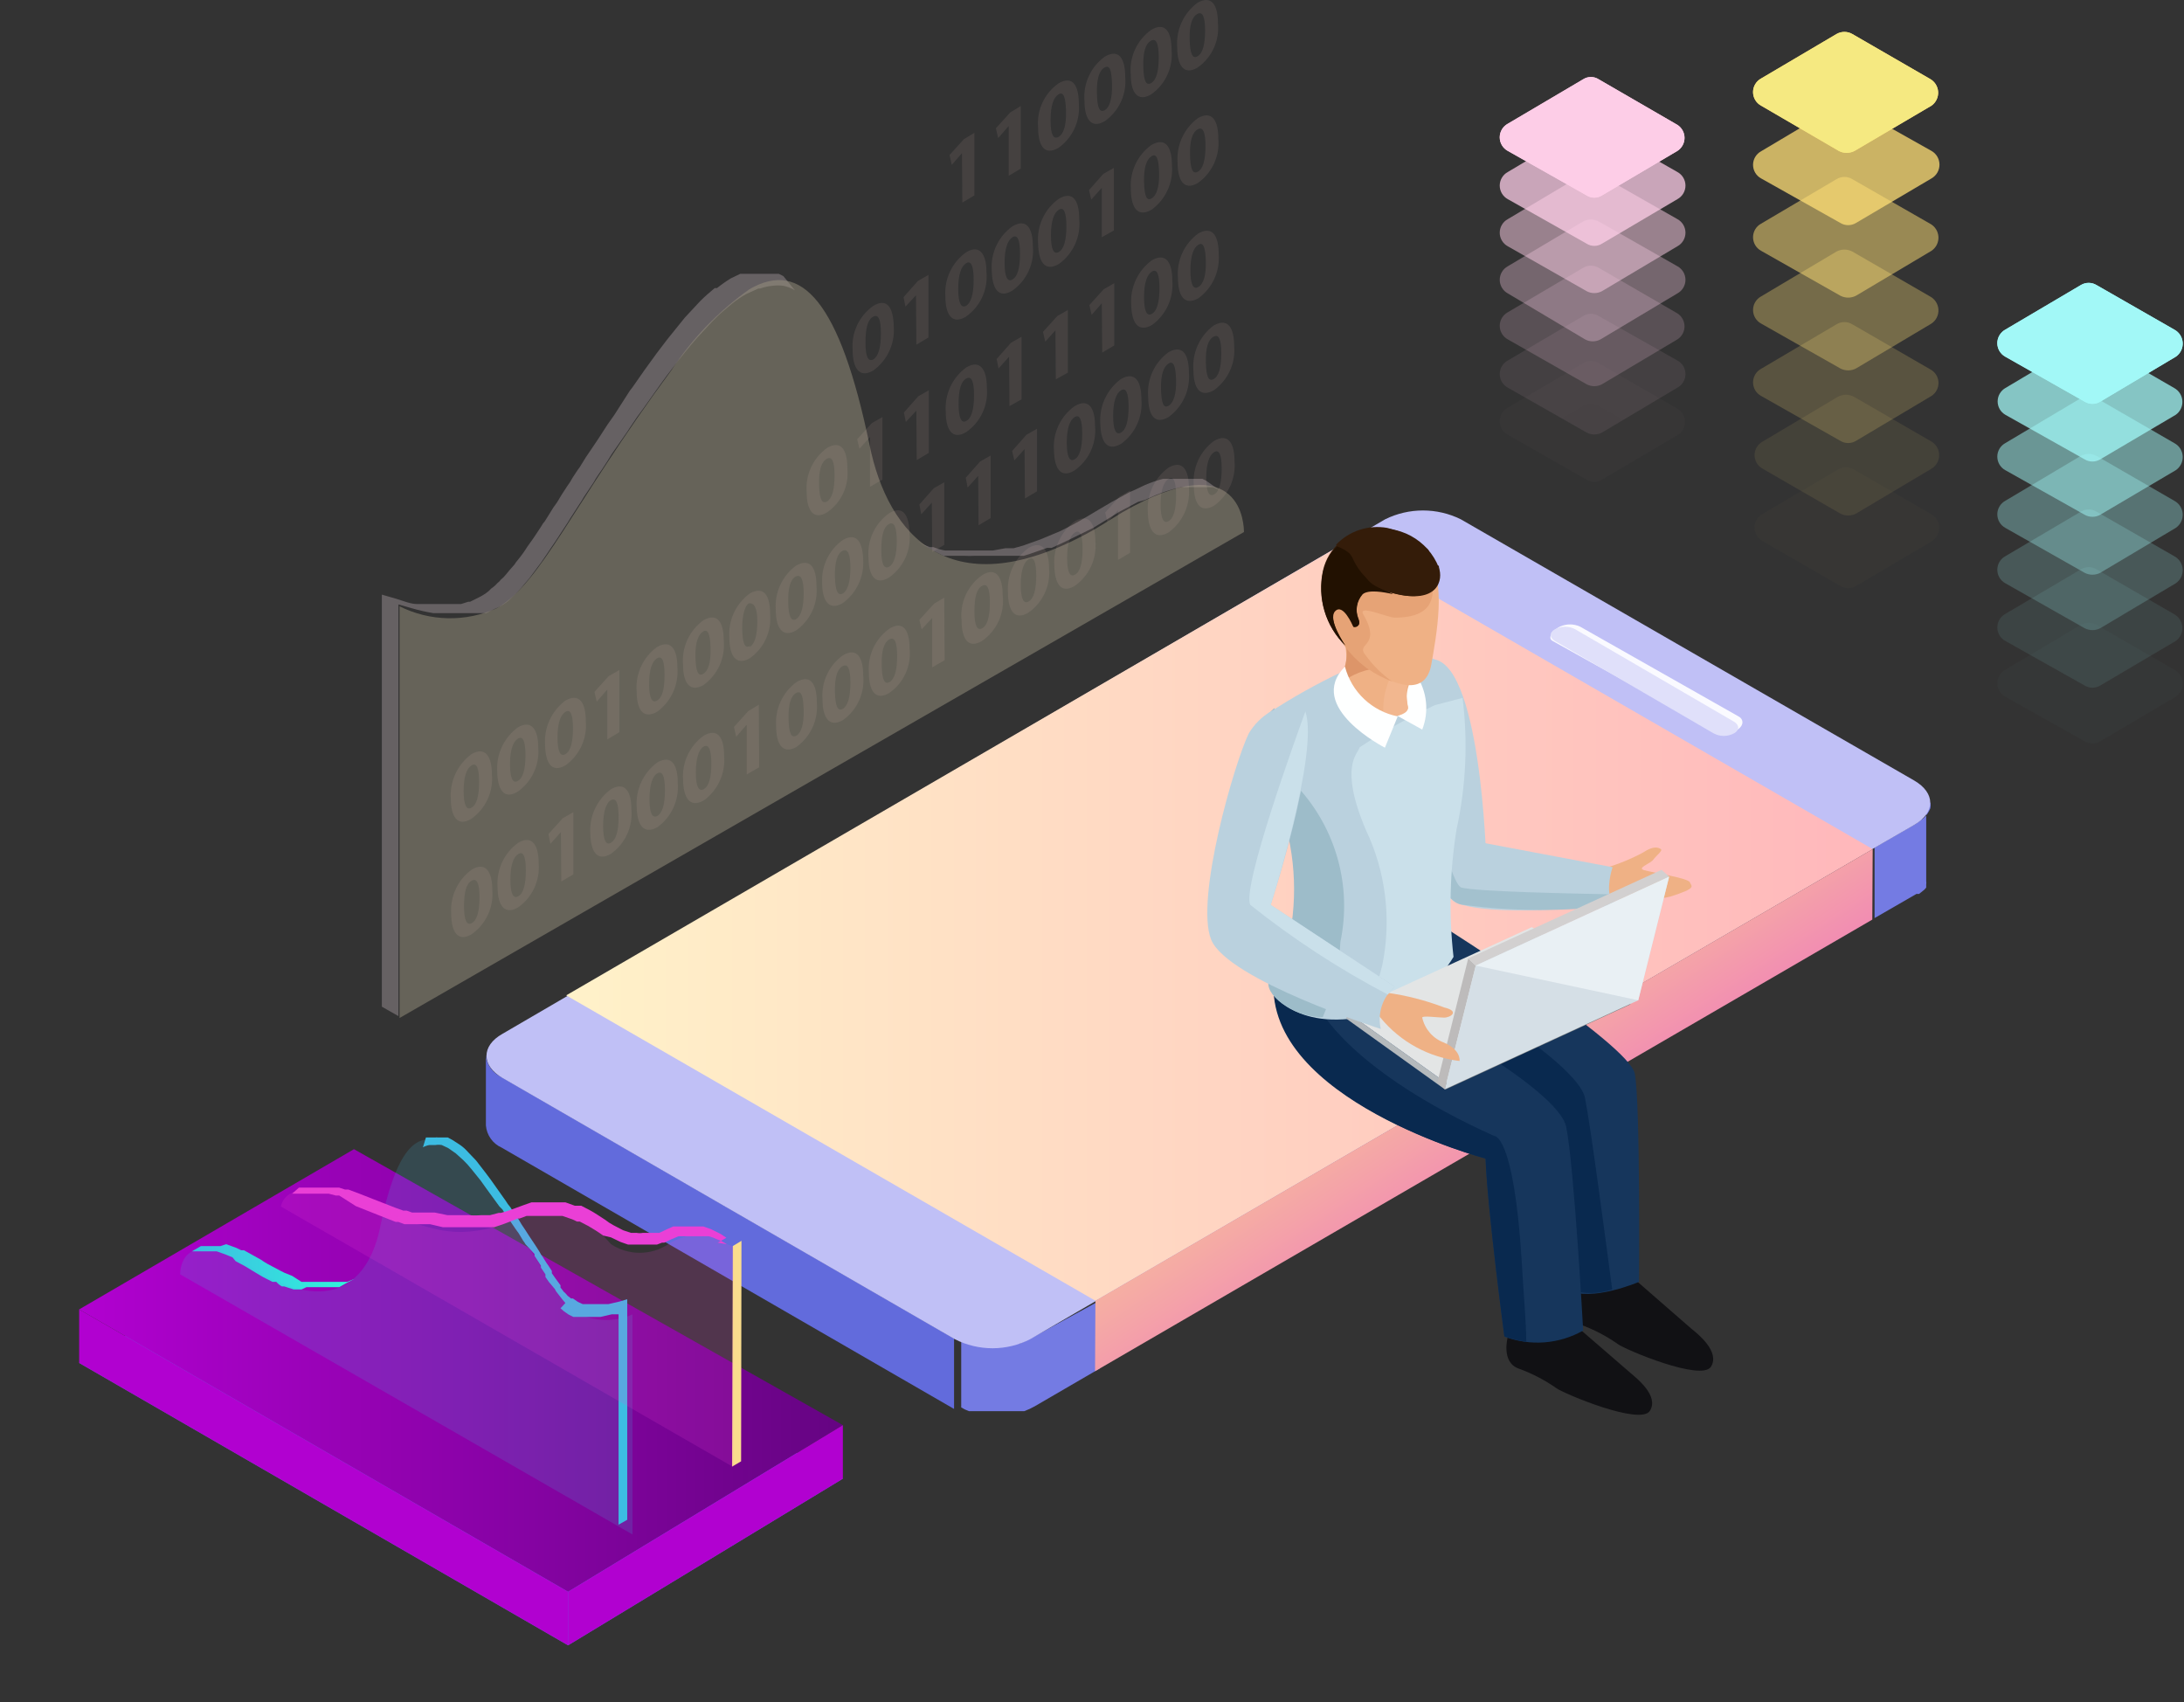<svg width="290" height="226" viewBox="0 0 290 226" fill="none" xmlns="http://www.w3.org/2000/svg">
<rect x="0" y="0" width="290" height="226" fill="#333333" stroke="none"/>
<g opacity="0.1">
<path opacity="0.1" d="M229.891 169.641C239.201 174.996 239.251 183.756 229.891 189.161C224.667 191.824 218.887 193.213 213.023 193.213C207.16 193.213 201.379 191.824 196.155 189.161C186.846 183.756 186.796 174.996 196.155 169.641C201.379 166.978 207.16 165.589 213.023 165.589C218.887 165.589 224.667 166.978 229.891 169.641Z" fill="black"/>
</g>
<g opacity="0.1">
<path opacity="0.1" d="M254.118 125.594C256.921 127.195 256.971 129.848 254.118 131.45L248.562 134.703L145.604 195.217L136.995 200.222C135.443 201.009 133.729 201.419 131.989 201.419C130.25 201.419 128.535 201.009 126.984 200.222L66.921 165.686C64.118 164.084 64.068 161.431 66.921 159.83L183.794 91.108C185.348 90.332 187.062 89.928 188.799 89.928C190.536 89.928 192.25 90.332 193.804 91.108L254.118 125.594Z" fill="black"/>
</g>
<path d="M256.319 106.575C256.367 106.823 256.367 107.077 256.319 107.325C256.222 107.552 256.105 107.77 255.969 107.976C255.813 108.215 255.628 108.434 255.418 108.627L254.918 108.977L254.467 109.328L248.912 112.531V121.891L254.467 118.687H254.818L255.318 118.287C255.493 118.163 255.645 118.011 255.769 117.837C255.769 117.837 255.769 117.586 255.769 117.436C255.793 117.287 255.793 117.135 255.769 116.986V106.625L256.319 106.575Z" fill="#747BE3"/>
<path d="M66.621 143.012C66.034 142.758 65.529 142.349 65.158 141.829C64.787 141.308 64.566 140.696 64.519 140.059V149.419C64.572 150.055 64.795 150.664 65.165 151.184C65.535 151.703 66.038 152.114 66.621 152.372L126.684 187.059V177.699L66.621 143.012Z" fill="#626BDC"/>
<path d="M136.844 177.699L135.442 178.35H134.892H134.191H133.29H132.089H130.888H129.736L128.735 178.049L127.634 177.499V186.859C127.964 187.066 128.317 187.234 128.685 187.359H129.336H129.686H130.087H130.788H132.94H133.741H134.041H134.642H134.892H135.593H135.993C136.478 187.182 136.947 186.965 137.395 186.709L146.004 181.703V172.694L136.844 177.699Z" fill="#747BE3"/>
<path d="M254.167 103.621C257.02 105.273 257.02 107.876 254.167 109.528L248.611 112.731L145.403 172.794L136.794 177.799C135.244 178.59 133.529 179.003 131.789 179.003C130.049 179.003 128.333 178.59 126.783 177.799L66.72 143.113C63.917 141.511 63.867 138.858 66.72 137.257L183.943 68.935C185.501 68.17 187.213 67.773 188.949 67.773C190.684 67.773 192.396 68.17 193.954 68.935L254.167 103.621Z" fill="#C0C0F6"/>
<path d="M248.662 112.731L145.453 172.694L75.179 132.151L178.388 72.188L248.662 112.731Z" fill="url(#paint0_linear)"/>
<path d="M230.843 95.112C231.594 95.513 231.594 96.414 230.493 97.014C230.139 97.26 229.728 97.412 229.299 97.455C228.87 97.499 228.437 97.433 228.041 97.265L206.167 85.102C205.417 84.701 206.167 83.65 207.118 83.2C207.542 83.003 208.003 82.901 208.47 82.901C208.937 82.901 209.398 83.003 209.821 83.2L230.843 95.112Z" fill="#FAFAFF"/>
<path d="M230.243 95.813C230.994 96.264 230.994 96.965 230.243 97.365C229.828 97.588 229.364 97.705 228.892 97.705C228.42 97.705 227.956 97.588 227.541 97.365L206.468 85.102C205.718 84.651 205.718 83.951 206.468 83.55C206.884 83.327 207.348 83.21 207.82 83.21C208.291 83.21 208.756 83.327 209.171 83.55L230.243 95.813Z" fill="#E0E0FA"/>
<path d="M248.663 112.731L248.613 122.091L145.404 182.054L145.454 172.694L248.663 112.731Z" fill="url(#paint1_linear)"/>
<path d="M204.115 116.635V119.188L203.415 119.488V116.885C203.641 116.734 203.897 116.632 204.165 116.585L204.115 116.635Z" fill="#B8387B"/>
<path d="M222.734 20.034L212.723 25.94C212.417 26.136 212.061 26.24 211.697 26.24C211.334 26.24 210.977 26.136 210.671 25.94L200.21 20.034C199.886 19.857 199.616 19.597 199.428 19.28C199.24 18.962 199.14 18.601 199.14 18.232C199.14 17.863 199.24 17.501 199.428 17.184C199.616 16.867 199.886 16.606 200.21 16.43L210.221 10.524C210.527 10.327 210.883 10.223 211.247 10.223C211.611 10.223 211.967 10.327 212.273 10.524L222.734 16.58C223.023 16.766 223.261 17.021 223.426 17.323C223.591 17.625 223.677 17.963 223.677 18.307C223.677 18.651 223.591 18.989 223.426 19.291C223.261 19.592 223.023 19.848 222.734 20.034Z" fill="#FDCDE7"/>
<g opacity="0.86">
<path opacity="0.86" d="M222.734 26.441L212.723 32.347C212.417 32.543 212.061 32.647 211.697 32.647C211.334 32.647 210.977 32.543 210.671 32.347L200.21 26.441C199.886 26.264 199.616 26.003 199.428 25.686C199.24 25.369 199.14 25.007 199.14 24.639C199.14 24.27 199.24 23.908 199.428 23.591C199.616 23.274 199.886 23.013 200.21 22.837L210.221 16.88C210.536 16.71 210.888 16.62 211.247 16.62C211.605 16.62 211.958 16.71 212.273 16.88L222.734 22.837C223.058 23.013 223.328 23.274 223.516 23.591C223.705 23.908 223.804 24.27 223.804 24.639C223.804 25.007 223.705 25.369 223.516 25.686C223.328 26.003 223.058 26.264 222.734 26.441Z" fill="#FDCDE7"/>
</g>
<g opacity="0.71">
<path opacity="0.71" d="M222.734 32.697L212.723 38.654C212.408 38.825 212.056 38.914 211.697 38.914C211.339 38.914 210.986 38.825 210.671 38.654L200.21 32.697C199.886 32.521 199.616 32.26 199.428 31.943C199.24 31.626 199.14 31.264 199.14 30.895C199.14 30.527 199.24 30.165 199.428 29.848C199.616 29.53 199.886 29.27 200.21 29.094L210.221 23.137C210.536 22.966 210.888 22.877 211.247 22.877C211.605 22.877 211.958 22.966 212.273 23.137L222.734 29.094C223.058 29.27 223.328 29.53 223.516 29.848C223.705 30.165 223.804 30.527 223.804 30.895C223.804 31.264 223.705 31.626 223.516 31.943C223.328 32.26 223.058 32.521 222.734 32.697Z" fill="#FDCDE7"/>
</g>
<g opacity="0.57">
<path opacity="0.57" d="M222.734 38.954L212.523 45.06C212.208 45.231 211.855 45.32 211.497 45.32C211.139 45.32 210.786 45.231 210.471 45.06L200.21 38.954C199.886 38.777 199.616 38.517 199.428 38.2C199.24 37.883 199.14 37.521 199.14 37.152C199.14 36.783 199.24 36.421 199.428 36.104C199.616 35.787 199.886 35.526 200.21 35.35L210.221 29.394C210.536 29.223 210.888 29.133 211.247 29.133C211.605 29.133 211.958 29.223 212.273 29.394L222.734 35.35C223.058 35.526 223.328 35.787 223.516 36.104C223.705 36.421 223.804 36.783 223.804 37.152C223.804 37.521 223.705 37.883 223.516 38.2C223.328 38.517 223.058 38.777 222.734 38.954Z" fill="#FDCDE7"/>
</g>
<g opacity="0.43">
<path opacity="0.43" d="M222.734 45.059L212.723 51.016C212.408 51.187 212.056 51.276 211.697 51.276C211.339 51.276 210.986 51.187 210.671 51.016L200.21 45.059C199.886 44.883 199.616 44.623 199.428 44.306C199.24 43.988 199.14 43.626 199.14 43.258C199.14 42.889 199.24 42.527 199.428 42.21C199.616 41.893 199.886 41.632 200.21 41.456L210.221 35.55C210.531 35.364 210.886 35.267 211.247 35.267C211.608 35.267 211.963 35.364 212.273 35.55L222.734 41.606C223.023 41.792 223.261 42.047 223.426 42.349C223.591 42.651 223.677 42.989 223.677 43.333C223.677 43.676 223.591 44.015 223.426 44.317C223.261 44.618 223.023 44.874 222.734 45.059Z" fill="#FDCDE7"/>
</g>
<g opacity="0.29">
<path opacity="0.29" d="M222.734 51.467L212.723 57.423C212.408 57.594 212.056 57.683 211.697 57.683C211.339 57.683 210.986 57.594 210.671 57.423L200.21 51.467C199.886 51.29 199.616 51.03 199.428 50.713C199.24 50.396 199.14 50.034 199.14 49.665C199.14 49.296 199.24 48.934 199.428 48.617C199.616 48.3 199.886 48.039 200.21 47.863L210.221 41.957C210.527 41.761 210.883 41.656 211.247 41.656C211.611 41.656 211.967 41.761 212.273 41.957L222.734 47.863C223.058 48.039 223.328 48.3 223.516 48.617C223.705 48.934 223.804 49.296 223.804 49.665C223.804 50.034 223.705 50.396 223.516 50.713C223.328 51.03 223.058 51.29 222.734 51.467Z" fill="#FDCDE7"/>
</g>
<g opacity="0.14">
<path opacity="0.14" d="M222.734 57.774L212.723 63.68C212.417 63.876 212.061 63.98 211.697 63.98C211.334 63.98 210.977 63.876 210.671 63.68L200.21 57.724C199.886 57.547 199.616 57.287 199.428 56.969C199.24 56.653 199.14 56.291 199.14 55.922C199.14 55.553 199.24 55.191 199.428 54.874C199.616 54.557 199.886 54.296 200.21 54.12L210.221 48.214C210.527 48.017 210.883 47.913 211.247 47.913C211.611 47.913 211.967 48.017 212.273 48.214L222.584 54.17C222.915 54.332 223.197 54.581 223.399 54.891C223.601 55.2 223.715 55.558 223.731 55.927C223.746 56.296 223.662 56.662 223.486 56.987C223.311 57.312 223.051 57.584 222.734 57.774Z" fill="#FDCDE7"/>
</g>
<path d="M222.734 20.034L212.723 25.94C212.417 26.136 212.061 26.24 211.697 26.24C211.334 26.24 210.977 26.136 210.671 25.94L200.21 20.034C199.886 19.857 199.616 19.597 199.428 19.28C199.24 18.962 199.14 18.601 199.14 18.232C199.14 17.863 199.24 17.501 199.428 17.184C199.616 16.867 199.886 16.606 200.21 16.43L210.221 10.524C210.527 10.327 210.883 10.223 211.247 10.223C211.611 10.223 211.967 10.327 212.273 10.524L222.734 16.58C223.023 16.766 223.261 17.021 223.426 17.323C223.591 17.625 223.677 17.963 223.677 18.307C223.677 18.651 223.591 18.989 223.426 19.291C223.261 19.592 223.023 19.848 222.734 20.034Z" fill="#FDCDE7"/>
<g opacity="0.1">
<path opacity="0.1" d="M222.734 63.379L212.723 69.335C212.417 69.531 212.061 69.636 211.697 69.636C211.334 69.636 210.977 69.531 210.671 69.335L200.21 63.379C199.886 63.202 199.616 62.942 199.428 62.625C199.24 62.308 199.14 61.946 199.14 61.577C199.14 61.208 199.24 60.846 199.428 60.529C199.616 60.212 199.886 59.952 200.21 59.775L210.221 53.869C210.527 53.673 210.883 53.568 211.247 53.568C211.611 53.568 211.967 53.673 212.273 53.869L222.584 59.775C222.915 59.938 223.197 60.187 223.399 60.496C223.601 60.805 223.715 61.163 223.731 61.532C223.746 61.901 223.662 62.268 223.486 62.593C223.311 62.918 223.051 63.189 222.734 63.379Z" fill="black"/>
</g>
<g opacity="0.1">
<path opacity="0.1" d="M288.904 100.118L278.894 106.074C278.57 106.245 278.209 106.335 277.843 106.335C277.476 106.335 277.116 106.245 276.792 106.074L266.281 100.118C265.957 99.942 265.686 99.681 265.498 99.364C265.31 99.047 265.21 98.685 265.21 98.316C265.21 97.948 265.31 97.586 265.498 97.269C265.686 96.951 265.957 96.691 266.281 96.514L276.291 90.558C276.615 90.387 276.976 90.298 277.342 90.298C277.708 90.298 278.069 90.387 278.393 90.558L288.704 96.514C289.026 96.683 289.299 96.933 289.496 97.239C289.692 97.545 289.806 97.896 289.827 98.26C289.847 98.623 289.772 98.985 289.611 99.311C289.449 99.636 289.206 99.915 288.904 100.118Z" fill="black"/>
</g>
<path d="M288.904 47.362L278.894 53.319C278.578 53.514 278.214 53.617 277.843 53.617C277.471 53.617 277.108 53.514 276.792 53.319L266.281 47.362C265.957 47.186 265.686 46.925 265.498 46.608C265.31 46.291 265.21 45.929 265.21 45.56C265.21 45.192 265.31 44.83 265.498 44.513C265.686 44.196 265.957 43.935 266.281 43.758L276.291 37.852C276.607 37.657 276.971 37.554 277.342 37.554C277.713 37.554 278.077 37.657 278.393 37.852L288.704 43.758C289.026 43.927 289.299 44.177 289.496 44.483C289.692 44.789 289.806 45.141 289.827 45.504C289.847 45.867 289.772 46.229 289.611 46.555C289.449 46.88 289.206 47.159 288.904 47.362Z" fill="#A1F7F6"/>
<g opacity="0.86">
<path opacity="0.86" d="M288.904 55.071L278.893 60.977C278.577 61.172 278.213 61.275 277.842 61.275C277.471 61.275 277.107 61.172 276.791 60.977L266.28 55.071C265.968 54.891 265.709 54.632 265.529 54.32C265.349 54.008 265.254 53.654 265.254 53.294C265.254 52.934 265.349 52.58 265.529 52.268C265.709 51.956 265.968 51.697 266.28 51.517L276.29 45.561C276.606 45.366 276.97 45.263 277.342 45.263C277.713 45.263 278.077 45.366 278.393 45.561L288.703 51.517C289.015 51.689 289.277 51.937 289.466 52.238C289.656 52.539 289.765 52.884 289.785 53.239C289.805 53.594 289.735 53.948 289.581 54.268C289.427 54.589 289.194 54.865 288.904 55.071Z" fill="#A1F7F6"/>
</g>
<g opacity="0.71">
<path opacity="0.71" d="M288.904 62.428L278.894 68.335C278.574 68.519 278.212 68.616 277.843 68.616C277.474 68.616 277.111 68.519 276.792 68.335L266.281 62.428C265.957 62.252 265.686 61.991 265.498 61.674C265.31 61.357 265.21 60.995 265.21 60.626C265.21 60.258 265.31 59.896 265.498 59.578C265.686 59.261 265.957 59.001 266.281 58.825L276.291 52.868C276.615 52.697 276.976 52.608 277.342 52.608C277.708 52.608 278.069 52.697 278.393 52.868L288.704 58.825C289.026 58.993 289.299 59.243 289.496 59.549C289.692 59.855 289.806 60.206 289.827 60.57C289.847 60.933 289.772 61.295 289.611 61.621C289.449 61.946 289.206 62.225 288.904 62.428Z" fill="#A1F7F6"/>
</g>
<g opacity="0.57">
<path opacity="0.57" d="M288.904 70.087L278.894 76.043C278.57 76.214 278.209 76.303 277.843 76.303C277.476 76.303 277.116 76.214 276.792 76.043L266.281 70.087C265.957 69.91 265.686 69.65 265.498 69.332C265.31 69.015 265.21 68.653 265.21 68.285C265.21 67.916 265.31 67.554 265.498 67.237C265.686 66.92 265.957 66.659 266.281 66.483L276.291 60.526C276.615 60.355 276.976 60.266 277.342 60.266C277.708 60.266 278.069 60.355 278.393 60.526L288.704 66.483C289.026 66.652 289.299 66.901 289.496 67.207C289.692 67.513 289.806 67.865 289.827 68.228C289.847 68.591 289.772 68.953 289.611 69.279C289.449 69.605 289.206 69.883 288.904 70.087Z" fill="#A1F7F6"/>
</g>
<g opacity="0.43">
<path opacity="0.43" d="M288.904 77.444L278.894 83.4C278.57 83.571 278.209 83.66 277.843 83.66C277.476 83.66 277.116 83.571 276.792 83.4L266.281 77.444C265.957 77.267 265.686 77.007 265.498 76.69C265.31 76.373 265.21 76.011 265.21 75.642C265.21 75.273 265.31 74.911 265.498 74.594C265.686 74.277 265.957 74.017 266.281 73.84L276.291 67.934C276.607 67.739 276.971 67.636 277.342 67.636C277.713 67.636 278.077 67.739 278.393 67.934L288.704 73.84C289.026 74.009 289.299 74.259 289.496 74.564C289.692 74.87 289.806 75.222 289.827 75.585C289.847 75.948 289.772 76.31 289.611 76.636C289.449 76.962 289.206 77.24 288.904 77.444Z" fill="#A1F7F6"/>
</g>
<g opacity="0.29">
<path opacity="0.29" d="M288.904 85.102L278.894 91.008C278.578 91.203 278.214 91.306 277.843 91.306C277.471 91.306 277.108 91.203 276.792 91.008L266.281 85.102C265.957 84.926 265.686 84.665 265.498 84.348C265.31 84.031 265.21 83.669 265.21 83.3C265.21 82.931 265.31 82.569 265.498 82.252C265.686 81.935 265.957 81.675 266.281 81.498L276.291 75.592C276.607 75.397 276.971 75.294 277.342 75.294C277.713 75.294 278.077 75.397 278.393 75.592L288.704 81.548C289.015 81.72 289.278 81.969 289.467 82.27C289.656 82.571 289.766 82.915 289.786 83.27C289.806 83.625 289.736 83.979 289.581 84.3C289.427 84.62 289.194 84.896 288.904 85.102Z" fill="#A1F7F6"/>
</g>
<g opacity="0.14">
<path opacity="0.14" d="M288.904 92.51L278.894 98.416C278.578 98.611 278.214 98.714 277.843 98.714C277.471 98.714 277.108 98.611 276.792 98.416L266.281 92.51C265.957 92.333 265.686 92.073 265.498 91.756C265.31 91.439 265.21 91.077 265.21 90.708C265.21 90.339 265.31 89.977 265.498 89.66C265.686 89.343 265.957 89.082 266.281 88.906L276.291 82.95C276.615 82.779 276.976 82.689 277.342 82.689C277.708 82.689 278.069 82.779 278.393 82.95L288.704 88.906C289.026 89.075 289.299 89.325 289.496 89.63C289.692 89.936 289.806 90.288 289.827 90.651C289.847 91.014 289.772 91.376 289.611 91.702C289.449 92.028 289.206 92.306 288.904 92.51Z" fill="#A1F7F6"/>
</g>
<path d="M288.904 47.362L278.894 53.319C278.578 53.514 278.214 53.617 277.843 53.617C277.471 53.617 277.108 53.514 276.792 53.319L266.281 47.362C265.957 47.186 265.686 46.925 265.498 46.608C265.31 46.291 265.21 45.929 265.21 45.56C265.21 45.192 265.31 44.83 265.498 44.513C265.686 44.196 265.957 43.935 266.281 43.758L276.291 37.852C276.607 37.657 276.971 37.554 277.342 37.554C277.713 37.554 278.077 37.657 278.393 37.852L288.704 43.758C289.026 43.927 289.299 44.177 289.496 44.483C289.692 44.789 289.806 45.141 289.827 45.504C289.847 45.867 289.772 46.229 289.611 46.555C289.449 46.88 289.206 47.159 288.904 47.362Z" fill="#A2F8F7"/>
<path d="M256.47 14.027L246.259 20.033C245.935 20.204 245.575 20.294 245.208 20.294C244.842 20.294 244.481 20.204 244.157 20.033L233.846 14.027C233.523 13.851 233.252 13.59 233.064 13.273C232.876 12.956 232.776 12.594 232.776 12.225C232.776 11.856 232.876 11.494 233.064 11.177C233.252 10.86 233.523 10.6 233.846 10.423L243.857 4.517C244.177 4.332 244.539 4.235 244.908 4.235C245.277 4.235 245.64 4.332 245.959 4.517L256.27 10.473C256.581 10.645 256.844 10.893 257.033 11.194C257.222 11.496 257.332 11.84 257.352 12.195C257.372 12.55 257.301 12.904 257.147 13.225C256.993 13.545 256.76 13.821 256.47 14.027Z" fill="#FFDF75"/>
<g opacity="0.86">
<path opacity="0.86" d="M256.47 23.688L246.46 29.594C246.144 29.789 245.78 29.892 245.409 29.892C245.037 29.892 244.673 29.789 244.357 29.594L233.846 23.688C233.523 23.511 233.252 23.251 233.064 22.933C232.876 22.616 232.776 22.254 232.776 21.886C232.776 21.517 232.876 21.155 233.064 20.838C233.252 20.521 233.523 20.26 233.846 20.084L243.857 14.127C244.181 13.957 244.542 13.867 244.908 13.867C245.274 13.867 245.635 13.957 245.959 14.127L256.47 20.034C256.793 20.217 257.061 20.483 257.248 20.804C257.434 21.125 257.532 21.489 257.532 21.861C257.532 22.232 257.434 22.596 257.248 22.917C257.061 23.238 256.793 23.504 256.47 23.688Z" fill="#FFDF75"/>
</g>
<g opacity="0.71">
<path opacity="0.71" d="M256.47 33.297L246.46 39.254C246.136 39.425 245.775 39.514 245.409 39.514C245.042 39.514 244.681 39.425 244.357 39.254L233.846 33.297C233.523 33.121 233.252 32.86 233.064 32.543C232.876 32.226 232.776 31.864 232.776 31.495C232.776 31.127 232.876 30.765 233.064 30.448C233.252 30.131 233.523 29.87 233.846 29.694L243.857 23.787C244.173 23.593 244.537 23.489 244.908 23.489C245.279 23.489 245.643 23.593 245.959 23.787L256.27 29.694C256.592 29.863 256.865 30.112 257.062 30.418C257.258 30.724 257.372 31.076 257.393 31.439C257.413 31.802 257.338 32.164 257.177 32.49C257.015 32.816 256.772 33.094 256.47 33.297Z" fill="#FFDF75"/>
</g>
<g opacity="0.57">
<path opacity="0.57" d="M256.47 42.957L246.46 48.913C246.136 49.084 245.775 49.174 245.409 49.174C245.042 49.174 244.681 49.084 244.357 48.913L233.846 42.957C233.523 42.781 233.252 42.52 233.064 42.203C232.876 41.886 232.776 41.524 232.776 41.155C232.776 40.786 232.876 40.424 233.064 40.107C233.252 39.79 233.523 39.53 233.846 39.353L243.857 33.397C244.181 33.226 244.542 33.137 244.908 33.137C245.274 33.137 245.635 33.226 245.959 33.397L256.27 39.353C256.592 39.522 256.865 39.772 257.062 40.078C257.258 40.384 257.372 40.735 257.393 41.098C257.413 41.462 257.338 41.824 257.177 42.15C257.015 42.475 256.772 42.754 256.47 42.957Z" fill="#FFDF75"/>
</g>
<g opacity="0.43">
<path opacity="0.43" d="M256.47 52.568L246.46 58.524C246.144 58.719 245.78 58.822 245.409 58.822C245.037 58.822 244.673 58.719 244.357 58.524L233.846 52.568C233.523 52.391 233.252 52.131 233.064 51.814C232.876 51.497 232.776 51.135 232.776 50.766C232.776 50.397 232.876 50.035 233.064 49.718C233.252 49.401 233.523 49.141 233.846 48.964L243.857 43.058C244.173 42.863 244.537 42.76 244.908 42.76C245.279 42.76 245.643 42.863 245.959 43.058L256.27 49.014C256.593 49.176 256.867 49.42 257.065 49.722C257.263 50.024 257.379 50.373 257.399 50.733C257.419 51.093 257.344 51.453 257.181 51.775C257.018 52.097 256.773 52.371 256.47 52.568Z" fill="#FFDF75"/>
</g>
<g opacity="0.29">
<path opacity="0.29" d="M256.471 62.228L246.46 68.184C246.136 68.355 245.775 68.445 245.409 68.445C245.043 68.445 244.682 68.355 244.358 68.184L234.047 62.228C233.723 62.052 233.453 61.791 233.265 61.474C233.076 61.157 232.977 60.795 232.977 60.426C232.977 60.057 233.076 59.695 233.265 59.378C233.453 59.061 233.723 58.801 234.047 58.624L244.058 52.668C244.382 52.497 244.742 52.408 245.109 52.408C245.475 52.408 245.836 52.497 246.16 52.668L256.471 58.624C256.782 58.811 257.039 59.075 257.218 59.391C257.396 59.707 257.49 60.063 257.49 60.426C257.49 60.789 257.396 61.146 257.218 61.461C257.039 61.777 256.782 62.041 256.471 62.228Z" fill="#FFDF75"/>
</g>
<g opacity="0.14">
<path opacity="0.14" d="M256.471 71.888L246.46 77.794C246.144 77.989 245.78 78.092 245.409 78.092C245.038 78.092 244.674 77.989 244.358 77.794L234.047 71.837C233.723 71.661 233.453 71.4 233.265 71.083C233.076 70.766 232.977 70.404 232.977 70.035C232.977 69.667 233.076 69.305 233.265 68.988C233.453 68.671 233.723 68.41 234.047 68.234L244.058 62.327C244.374 62.133 244.738 62.029 245.109 62.029C245.48 62.029 245.844 62.133 246.16 62.327L256.471 68.284C256.782 68.471 257.039 68.735 257.218 69.05C257.396 69.366 257.49 69.723 257.49 70.086C257.49 70.448 257.396 70.805 257.218 71.121C257.039 71.436 256.782 71.701 256.471 71.888Z" fill="#FFDF75"/>
</g>
<g opacity="0.1">
<path opacity="0.1" d="M256.471 81.498L246.46 87.404C246.144 87.599 245.78 87.703 245.409 87.703C245.038 87.703 244.674 87.599 244.358 87.404L234.047 81.448C233.723 81.272 233.453 81.011 233.265 80.694C233.076 80.377 232.977 80.015 232.977 79.646C232.977 79.278 233.076 78.916 233.265 78.599C233.453 78.281 233.723 78.021 234.047 77.844L244.058 71.938C244.374 71.743 244.738 71.64 245.109 71.64C245.48 71.64 245.844 71.743 246.16 71.938L256.471 77.894C256.782 78.081 257.039 78.346 257.218 78.661C257.396 78.977 257.49 79.334 257.49 79.696C257.49 80.059 257.396 80.416 257.218 80.731C257.039 81.047 256.782 81.311 256.471 81.498Z" fill="black"/>
</g>
<path d="M256.47 14.027L246.259 20.033C245.935 20.204 245.575 20.294 245.208 20.294C244.842 20.294 244.481 20.204 244.157 20.033L233.846 14.027C233.523 13.851 233.252 13.59 233.064 13.273C232.876 12.956 232.776 12.594 232.776 12.225C232.776 11.856 232.876 11.494 233.064 11.177C233.252 10.86 233.523 10.6 233.846 10.423L243.857 4.517C244.177 4.332 244.539 4.235 244.908 4.235C245.277 4.235 245.64 4.332 245.959 4.517L256.27 10.473C256.581 10.645 256.844 10.893 257.033 11.194C257.222 11.496 257.332 11.84 257.352 12.195C257.372 12.55 257.301 12.904 257.147 13.225C256.993 13.545 256.76 13.821 256.47 14.027Z" fill="#F5E981"/>
<g opacity="0.1">
<path opacity="0.1" d="M107.813 202.474L69.073 225.999L0 186.107L38.841 163.483L107.813 202.474Z" fill="black"/>
</g>
<path d="M111.918 196.318L75.43 218.441L10.511 180.952L47 159.629L111.918 196.318Z" fill="#626BDC"/>
<path d="M111.918 189.211L75.43 211.334L10.511 173.845L47 152.572L111.918 189.211Z" fill="url(#paint2_linear)"/>
<path d="M10.511 173.845V180.953L75.43 218.442V211.335L10.511 173.845Z" fill="url(#paint3_linear)"/>
<path d="M111.919 189.211V196.319L75.431 218.442V211.335L111.919 189.211Z" fill="url(#paint4_linear)"/>
<path d="M30.881 166.937L30.03 166.587L28.779 166.137H28.229H27.928H27.227H26.427H25.926H25.476L26.677 165.436H26.977H27.328H28.229H28.879H29.28L30.03 165.186L31.282 165.636L32.032 165.986H32.383L33.734 166.737L34.635 167.238C34.941 167.456 35.258 167.656 35.586 167.838L37.288 168.739L37.788 168.99L38.79 169.39L40.041 170.191H40.692H41.292H42.143H43.795H44.896H45.046H45.847H46.097L47.048 169.79L45.847 170.441L45.046 170.892H44.696H44.195H43.595H42.744H40.692L40.041 171.192H39.39H38.99L37.739 170.791H37.438C37.153 170.64 36.898 170.436 36.687 170.191H36.187C35.636 169.89 35.036 169.64 34.485 169.29L33.484 168.689L32.583 168.139L31.282 167.438L30.881 166.937Z" fill="url(#paint5_linear)"/>
<path d="M56.558 151.02H56.858H57.208H57.809C57.924 150.995 58.044 150.995 58.159 151.02H58.46H58.91H59.21H59.461L60.111 151.371L61.112 152.021C61.481 152.28 61.817 152.583 62.114 152.922L63.215 154.074L64.416 155.625L65.167 156.626L66.868 159.029L67.119 159.379C67.307 159.699 67.525 160.001 67.769 160.28C67.919 160.542 68.086 160.793 68.27 161.031C68.424 161.317 68.609 161.585 68.82 161.832L69.271 162.583L69.772 163.333L70.222 164.034L70.722 164.785L71.123 165.385C71.373 165.786 71.624 166.136 71.824 166.537L72.074 166.887L72.575 167.688L72.825 168.038L73.275 168.739V169.039L73.726 169.69L74.426 170.641V170.941L74.777 171.392C74.833 171.498 74.92 171.586 75.027 171.642L75.377 172.042L75.828 172.393H76.078L76.729 172.843L77.38 173.144H77.88H78.331H79.782H80.433H80.783L82.285 172.793L83.286 172.493V201.774L82.135 202.424V174.495H81.234L79.732 174.845H79.382H78.781H76.529H76.128L75.528 174.545L74.877 174.095L74.426 173.694L75.077 172.993L74.727 172.593L74.026 171.692C73.881 171.528 73.762 171.343 73.676 171.142L72.875 170.191L72.424 169.54V169.189L71.824 168.289V168.038L70.973 166.737V166.487L69.772 165.185C69.689 165.024 69.588 164.873 69.471 164.735L68.871 163.734L68.47 163.183L67.82 162.232L67.419 161.632C67.169 161.281 66.918 160.931 66.718 160.58L66.318 160.18L64.566 157.777L63.815 156.726L62.564 155.175C62.239 154.769 61.888 154.384 61.513 154.024L60.512 153.123L59.511 152.422L58.66 152.021C58.378 151.974 58.091 151.974 57.809 152.021H57.008C56.711 152.077 56.423 152.178 56.157 152.322L56.558 151.02Z" fill="url(#paint6_linear)"/>
<g opacity="0.4">
<path opacity="0.4" d="M58.961 151.921C55.257 149.819 52.554 152.772 50.452 163.033C49.15 169.34 44.746 174.845 34.485 168.939L33.484 168.339L32.583 167.788C23.924 162.783 23.924 168.839 23.924 169.19L83.987 203.726V174.495C82.904 174.994 81.726 175.252 80.533 175.252C79.341 175.252 78.163 174.994 77.08 174.495C73.926 172.643 71.724 167.137 64.667 157.577C63.152 155.338 61.214 153.416 58.961 151.921Z" fill="url(#paint7_linear)"/>
</g>
<path d="M97.205 194.716L98.406 194.016L98.456 164.735L97.305 165.436L97.205 194.716Z" fill="url(#paint8_linear)"/>
<path d="M39.692 157.678H40.042H40.443H40.693H43.796H44.697H44.998H45.048L45.798 157.928H46.249L47.85 158.529L49.502 159.18L52.455 160.331L53.556 160.731H54.007L54.708 160.982H55.208H55.759H56.259H56.76H57.21H57.711L59.413 161.332H60.614H62.216C62.782 161.378 63.351 161.378 63.917 161.332H65.069L66.22 161.032H66.52L67.521 160.731L68.622 160.331L69.573 159.981L70.574 159.63H71.425H74.278H75.079L76.331 160.081H76.831H77.181L78.333 160.681C78.983 161.032 79.634 161.482 80.335 161.933C80.695 162.218 81.08 162.469 81.486 162.683L82.737 163.334L83.788 163.685H84.539C84.804 163.735 85.075 163.735 85.34 163.685H85.941H86.191H86.591H87.192H87.542L88.493 163.234L89.394 162.834H90.045H92.648H93.148H93.398L94.4 163.184L95.701 163.835L96.452 164.335L95.3 164.986L96.502 165.186C96.094 164.92 95.658 164.701 95.2 164.535C94.847 164.366 94.478 164.232 94.099 164.135H93.298H92.097H91.446H91.146H90.746H90.095L89.144 164.535L88.193 164.986H87.893L87.242 165.236H86.591H84.089H83.638H83.388L82.387 164.886L81.136 164.285L80.084 164.035C79.384 163.534 78.733 163.134 78.132 162.784L76.981 162.183H76.631L75.98 161.883L74.679 161.432H74.428H73.678H71.676H71.025H70.174H69.924L68.973 161.783H68.722L67.872 162.133L66.67 162.583L65.619 162.934H65.069H63.867H63.517H61.815H60.063H58.812L57.11 162.533H56.71H56.159H55.759H55.158H54.758H54.107H53.707L52.906 162.233H52.556L51.654 161.883L47.25 160.131L45.048 158.729H44.597L43.646 158.479H43.346H42.345H40.393H39.692H39.242H38.791L39.692 157.678Z" fill="url(#paint9_linear)"/>
<g opacity="0.4">
<path opacity="0.4" d="M96.503 165.186C95.356 164.416 94.005 164.005 92.624 164.005C91.242 164.005 89.892 164.416 88.745 165.186C87.616 165.931 86.293 166.328 84.941 166.328C83.588 166.328 82.266 165.931 81.137 165.186L80.085 164.035C79.385 163.535 78.734 163.134 78.133 162.784C71.326 158.88 68.874 162.383 63.969 163.284C59.063 164.185 56.21 162.934 46.951 159.33C37.691 155.726 37.341 160.181 37.291 160.181L97.354 194.768V165.487L96.503 165.186Z" fill="url(#paint10_linear)"/>
</g>
<path d="M189.899 87.504C188.784 87.581 187.742 88.089 186.995 88.921C186.248 89.752 185.853 90.841 185.895 91.959C185.895 96.213 188.147 114.983 192.351 119.037C196.556 123.091 197.357 114.332 197.357 114.332C197.357 114.332 196.656 87.153 189.899 87.504Z" fill="#BAD1DE"/>
<path d="M213.024 119.038C215.903 119.731 218.905 119.731 221.784 119.038C225.437 117.887 224.587 117.687 224.386 117.136C224.186 116.586 219.381 115.835 218.33 115.535C217.279 115.234 219.131 114.684 219.531 114.133C219.932 113.583 220.833 112.932 220.532 112.732C220.232 112.532 219.581 112.231 218.18 113.182C216.586 114.035 214.909 114.723 213.175 115.234L213.024 119.038Z" fill="#EFB185"/>
<path d="M214.126 115.134C213.883 115.863 213.732 116.62 213.676 117.386C213.578 118.333 213.751 119.288 214.176 120.139C214.176 120.139 197.008 122.091 192.904 119.588C192.904 119.588 189.3 112.831 195.807 111.68L214.126 115.134Z" fill="#BAD1DE"/>
<path d="M194.355 120.139C193.854 120.118 193.376 119.923 193.003 119.588L192.453 119.138C188.248 115.083 185.796 96.314 185.996 92.059C186.03 91.365 186.2 90.685 186.496 90.057C187.497 95.062 192.102 117.286 194.054 117.836C196.006 118.387 209.07 118.637 214.075 118.737C214.162 119.239 214.313 119.727 214.526 120.189C207.828 121.042 201.048 121.025 194.355 120.139Z" fill="#A3C1CE"/>
<path d="M208.369 171.593C208.369 171.593 207.418 174.997 209.82 175.848C211.598 176.487 213.281 177.363 214.826 178.451C215.727 179.151 225.937 183.456 227.189 181.454C228.44 179.452 225.387 177.049 224.636 176.449L216.878 169.691L208.369 171.593Z" fill="#111114"/>
<path d="M200.211 177.5C200.211 177.5 199.26 180.853 201.663 181.704C203.439 182.347 205.122 183.222 206.668 184.307C207.619 185.008 217.83 189.312 219.081 187.31C220.332 185.308 217.279 182.955 216.528 182.305C215.777 181.654 208.77 175.598 208.77 175.598L200.211 177.5Z" fill="#111114"/>
<path d="M191.302 122.792C191.302 122.792 216.328 138.558 217.079 142.562C217.829 146.567 217.629 170.191 217.629 170.191C217.629 170.191 211.222 172.944 208.119 171.242L205.516 148.969C205.516 148.969 185.796 134.404 184.945 133.953C184.094 133.503 191.302 122.792 191.302 122.792Z" fill="#16365C"/>
<path d="M185.195 133.903C186.046 134.404 205.766 148.919 205.766 148.919L208.369 171.193C210.219 171.826 212.226 171.826 214.075 171.193C213.174 164.436 211.222 149.57 210.471 145.816C209.57 140.811 189.349 129.249 189.349 129.249L185.195 133.103C184.928 133.536 184.928 133.803 185.195 133.903Z" fill="#09294F"/>
<path d="M191.3 123.393C190.148 127.005 188.674 130.506 186.895 133.854C186.895 133.854 206.916 144.465 207.967 149.62C209.019 154.776 210.22 176.649 210.22 176.649C208.643 177.544 206.887 178.081 205.079 178.219C203.27 178.357 201.454 178.095 199.759 177.449C199.759 177.449 197.506 160.582 197.256 153.825C197.256 153.825 167.225 145.816 169.227 129.199C173.077 130.428 177.199 130.535 181.108 129.507C185.017 128.478 188.552 126.358 191.3 123.393Z" fill="#16365C"/>
<path d="M197.257 153.824C197.507 160.581 199.759 177.449 199.759 177.449C200.705 177.765 201.676 178 202.662 178.149C202.662 175.497 202.312 172.043 202.062 167.488C201.011 150.47 198.408 150.821 198.408 150.821C179.188 142.162 175.183 133.853 175.183 133.853L169.127 130.149C168.026 146.066 197.257 153.824 197.257 153.824Z" fill="#09294F"/>
<path d="M178.386 89.107C174.921 90.735 171.575 92.609 168.376 94.713C168.376 95.463 165.673 97.215 169.177 105.624C171.951 111.27 172.795 117.671 171.579 123.843C170.9 126.592 170.013 129.286 168.926 131.902C168.926 131.902 173.181 138.208 185.144 133.804C188.346 132.392 191.024 130.011 192.802 126.997C192.237 121.373 192.439 115.698 193.402 110.129C194.854 101.019 195.705 89.207 190.549 87.655C190.549 87.605 189.248 86.003 178.386 89.107Z" fill="#BAD1DE"/>
<path d="M193.404 110.128C192.503 115.723 192.368 121.415 193.004 127.046C191.179 130.066 188.446 132.431 185.195 133.803C183.971 134.258 182.717 134.626 181.441 134.904C182.28 132.697 182.982 130.44 183.544 128.147C184.791 122.061 184.018 115.734 181.341 110.128C177.788 101.719 180.29 100.118 180.54 99.217C183.732 97.1 187.079 95.226 190.551 93.611L194.205 92.66C194.932 98.486 194.661 104.393 193.404 110.128Z" fill="#CAE0EA"/>
<path d="M181.742 86.153C181.742 86.153 188.699 89.857 185.596 95.062L188.849 96.864C189.307 95.69 189.476 94.423 189.342 93.169C189.207 91.916 188.773 90.714 188.076 89.663C187.379 88.613 186.44 87.746 185.337 87.135C184.235 86.524 183.002 86.187 181.742 86.153Z" fill="#FEFFFF"/>
<path d="M177.286 82.499C177.286 82.499 180.189 86.904 177.887 89.907C176.585 91.609 179.639 95.563 184.844 95.263C184.844 95.263 187.147 94.662 186.946 93.861C186.746 93.081 186.737 92.264 186.92 91.48C187.103 90.696 187.473 89.967 187.997 89.356C188.798 87.905 177.286 82.499 177.286 82.499Z" fill="#EFB185"/>
<path d="M177.886 90.108C177.817 90.336 177.817 90.58 177.886 90.808C179.491 89.5 181.474 88.746 183.542 88.656L178.537 83.2H178.036V83.701C178.576 84.688 178.846 85.8 178.82 86.924C178.794 88.049 178.472 89.147 177.886 90.108Z" fill="#DD9569"/>
<path d="M186.947 93.861C186.446 90.808 186.947 90.858 187.998 89.356C187.998 88.956 187.497 88.255 186.396 87.454C186.052 87.711 185.762 88.034 185.545 88.405C184.121 90.334 183.477 92.729 183.743 95.112H184.845C185.495 95.112 187.097 94.762 186.947 93.861Z" fill="#F2B78F"/>
<path d="M176.185 80.097C176.967 83.454 178.831 86.462 181.49 88.656C185.094 91.008 189.248 92.56 190.049 88.255C190.65 84.852 192.302 76.243 189.299 74.491C185.444 72.238 184.293 69.485 179.288 71.137C177.79 72.018 176.655 73.403 176.086 75.045C175.517 76.687 175.552 78.478 176.185 80.097Z" fill="#EFB185"/>
<path d="M176.185 80.097C176.753 83.552 178.659 86.645 181.491 88.706C182.549 89.441 183.691 90.046 184.894 90.507C183.522 89.546 182.321 88.362 181.34 87.004C179.889 85.302 183.543 85.953 181.04 81.598C180.189 80.147 184.344 82.049 185.245 81.999C190.75 81.999 190.25 78.695 190.25 77.394C190.16 76.829 190.008 76.275 189.799 75.742L189.299 74.741V74.491C188.749 73.795 188.147 73.142 187.497 72.539H178.287L175.985 75.642C175.677 77.12 175.746 78.652 176.185 80.097Z" fill="#E6A376"/>
<path d="M178.638 85.702C177.329 84.427 176.37 82.836 175.853 81.083C175.336 79.33 175.278 77.473 175.685 75.692C176.014 74.272 176.78 72.991 177.875 72.03C178.971 71.069 180.341 70.477 181.791 70.336C183.677 69.943 185.642 70.229 187.336 71.145C189.031 72.062 190.347 73.548 191.051 75.341C191.652 76.893 191.051 80.346 184.995 78.745C184.144 78.495 181.791 78.194 180.94 78.745C180.539 79.204 180.275 79.766 180.177 80.368C180.08 80.969 180.153 81.586 180.39 82.148C180.79 83.199 179.839 83.299 179.689 83.049C179.539 82.799 178.388 79.846 177.287 80.997C176.185 82.148 178.488 85.502 178.638 85.702Z" fill="#341C09"/>
<path d="M178.638 85.702C178.638 85.702 176.236 82.249 177.287 81.148C178.338 80.046 179.589 83 179.689 83.2C179.79 83.4 180.791 83.2 180.39 82.299C180.154 81.737 180.08 81.12 180.178 80.518C180.275 79.916 180.539 79.354 180.941 78.895C181.692 78.245 183.744 78.595 184.995 78.895C183.994 78.245 181.942 77.994 181.191 76.293C180.908 75.43 180.432 74.643 179.799 73.992C179.166 73.342 178.392 72.844 177.537 72.539C176.627 73.467 175.986 74.627 175.685 75.892C175.314 77.644 175.39 79.461 175.906 81.175C176.422 82.89 177.362 84.447 178.638 85.702Z" fill="#221101"/>
<path d="M178.589 88.505C179.017 90.154 179.902 91.648 181.142 92.817C182.381 93.985 183.925 94.781 185.596 95.112L183.894 99.266C183.894 99.266 173.283 93.861 178.589 88.505Z" fill="#FEFFFF"/>
<path d="M168.577 94.712C168.577 95.463 165.874 97.215 169.377 105.623C171.737 111.372 172.414 117.674 171.329 123.793C170.428 127.697 169.978 126.746 168.526 130.049C167.676 131.951 171.68 135.054 175.634 135.054C177.019 131.888 177.816 128.496 177.986 125.044C178.742 121.432 178.628 117.691 177.653 114.132C176.678 110.572 174.871 107.296 172.381 104.572C167.375 98.166 169.327 95.663 169.227 94.011C168.972 94.206 168.752 94.443 168.577 94.712Z" fill="#9DBCC9"/>
<path d="M191.051 75.091C191.051 75.091 191.952 80.747 184.744 78.695C183.659 78.361 182.654 77.805 181.793 77.065C180.932 76.324 180.233 75.414 179.739 74.391C179.539 73.886 179.221 73.436 178.812 73.079C178.403 72.722 177.914 72.468 177.387 72.339C178.246 71.429 179.318 70.747 180.506 70.354C181.694 69.961 182.961 69.869 184.194 70.086C186.187 70.553 188.03 71.517 189.55 72.889C190.2 73.34 189.199 75.742 191.051 75.091Z" fill="#341C09"/>
<path d="M178.837 134.354L178.787 135.255L191.901 144.665L192.001 143.764L178.837 134.354Z" fill="#B4B9BC"/>
<path d="M192.001 143.765L191.901 144.665L216.477 133.354L216.577 132.453L192.001 143.765Z" fill="#7D8183"/>
<path d="M178.836 134.354L192 143.764L216.576 132.452L203.412 123.092L178.836 134.354Z" fill="#E3E5E5"/>
<path d="M195.956 128.198L194.955 127.247L190.851 143.714L191.852 144.615L195.956 128.198Z" fill="#BDBBBB"/>
<path d="M221.632 116.385L220.631 115.484L194.954 127.246L195.955 128.197L221.632 116.385Z" fill="#D2D0D0"/>
<path d="M195.957 128.197L191.853 144.614L217.53 132.802L221.634 116.385L195.957 128.197Z" fill="#D5DFE6"/>
<path d="M195.956 128.197L217.529 132.802L221.633 116.385L195.956 128.197Z" fill="#E9F0F4"/>
<path d="M183.342 135.155C185.965 138.331 189.712 140.375 193.803 140.861C193.803 140.861 194.053 139.409 191.701 138.408C190.989 138.137 190.356 137.693 189.858 137.116C189.36 136.539 189.013 135.848 188.848 135.105C188.848 134.804 190.9 135.105 191.751 135.105C192.602 135.105 193.903 134.254 191.751 133.753C189.299 132.811 186.746 132.156 184.143 131.801C184.143 131.801 181.79 133.753 183.342 135.155Z" fill="#EFB185"/>
<path d="M172.532 93.311C171.166 93.383 169.84 93.79 168.67 94.498C167.5 95.205 166.523 96.19 165.824 97.365C163.922 101.219 158.667 119.388 160.819 124.744C162.971 130.1 183.343 136.607 183.343 136.607C183.111 135.592 183.161 134.534 183.487 133.545C183.814 132.557 184.404 131.677 185.195 131.001L168.728 120.139C168.728 120.139 176.636 95.914 172.532 93.311Z" fill="#BAD1DE"/>
<path d="M168.728 120.139L185.195 131.001C184.842 131.303 184.538 131.657 184.294 132.052C177.839 128.672 171.721 124.683 166.025 120.139C164.823 117.937 172.181 97.616 173.332 94.462C175.184 99.818 168.728 120.139 168.728 120.139Z" fill="#CAE0EA"/>
<g opacity="0.5">
<path opacity="0.5" d="M152.01 66.382L153.462 65.731C154.23 65.42 155.015 65.152 155.814 64.93L156.815 64.68H157.466H158.867H160.169H161.12L161.921 65.08L160.169 63.829L159.668 63.579H159.418H158.767H157.065H155.914H155.264H154.413C153.612 63.793 152.826 64.061 152.06 64.379L150.709 65.03L150.008 65.331L147.555 66.682L145.854 67.683L144.002 68.784C142.901 69.435 141.849 69.985 140.848 70.486L139.897 70.886L138.095 71.637L135.843 72.438L134.592 72.788H133.491L131.839 73.089H130.137H128.435H127.885H125.883H125.482C124.951 72.992 124.431 72.841 123.931 72.638H123.48C122.89 72.422 122.321 72.154 121.778 71.837L123.981 73.139L125.282 73.789H125.582H125.983H126.683H127.534H127.935C128.468 73.816 129.003 73.816 129.536 73.789H131.288H131.989H132.84H133.34H134.392H135.593H135.943L136.744 73.539L139.046 72.738H139.647L140.848 72.188L141.799 71.737L145.153 70.085L146.955 68.984L148.657 67.933L151.109 66.632L152.01 66.382Z" fill="#FFEAF5"/>
<path opacity="0.5" d="M104.009 36.651L103.408 36.351H102.807H102.257H101.656H100.105H99.354H99.003H98.703H98.303L97.051 36.951C96.408 37.346 95.789 37.781 95.199 38.253H94.899C94.299 38.753 93.648 39.304 92.997 39.954L90.945 42.157L88.642 45.01L87.191 46.912C86.04 48.463 84.989 49.965 83.988 51.416L83.637 51.867L83.187 52.568L81.585 55.07L80.634 56.422L79.633 57.973L78.732 59.325L77.781 60.726L76.98 62.028C76.63 62.478 76.33 62.979 76.029 63.429C75.825 63.814 75.591 64.182 75.329 64.53C74.828 65.281 74.377 65.982 73.977 66.683L73.477 67.383L72.576 68.835C72.438 69.088 72.27 69.323 72.075 69.535C71.825 69.986 71.525 70.386 71.274 70.787L70.874 71.387L70.023 72.589C69.63 73.218 69.195 73.82 68.722 74.391C68.572 74.562 68.438 74.746 68.321 74.941L67.62 75.742L67.17 76.293C66.979 76.534 66.76 76.752 66.519 76.943C66.395 77.118 66.243 77.27 66.069 77.394C65.822 77.683 65.536 77.936 65.218 78.144L64.868 78.495C64.482 78.808 64.062 79.077 63.616 79.296L62.415 79.896H62.165L61.214 80.197H60.813H59.962H57.209H56.058H55.408C54.507 80.197 53.606 79.796 52.605 79.496L50.703 78.945V133.653L52.905 134.904V80.247L54.657 80.747C55.594 81.02 56.547 81.237 57.51 81.398H57.76H58.16H59.312H59.762H62.365H62.965H63.466H64.267H64.567L65.668 80.847C66.163 80.652 66.633 80.4 67.07 80.097L67.47 79.796L68.271 79.046L68.571 78.745L69.172 78.094L69.422 77.794L69.673 77.494L70.273 76.793L70.573 76.393L71.875 74.641L72.526 73.69L73.026 72.939L73.877 71.688L74.328 70.987L75.379 69.385L75.679 68.885L77.231 66.482L77.531 65.982L78.832 64.03C78.997 63.718 79.181 63.418 79.383 63.129C79.783 62.562 80.184 61.961 80.584 61.327L81.235 60.276L82.486 58.474L83.287 57.323C83.687 56.672 84.138 56.071 84.588 55.371L85.289 54.42C86.34 52.968 87.391 51.416 88.542 49.865L89.994 47.963C90.795 46.962 91.546 46.011 92.296 45.16L92.597 44.809L94.599 42.657L94.949 42.307C95.6 41.656 96.251 41.106 96.851 40.605L97.151 40.355C97.749 39.871 98.386 39.435 99.053 39.053L100.705 38.303H100.955C101.456 38.12 101.977 38.003 102.507 37.952C103.022 37.878 103.544 37.878 104.059 37.952C104.59 38.064 105.098 38.267 105.56 38.553L104.009 36.651Z" fill="#FFEAF5"/>
<path opacity="0.5" d="M99.505 38.403C106.412 34.399 111.518 40.005 115.472 59.125C117.874 70.887 126.133 81.248 145.503 70.187L147.305 69.085L149.007 68.034C165.174 58.724 165.174 70.087 165.174 70.637L53.056 135.155V80.497C55.054 81.497 57.251 82.039 59.485 82.082C61.719 82.125 63.934 81.669 65.97 80.748C71.926 77.344 75.98 67.033 89.144 49.164C91.892 44.959 95.407 41.309 99.505 38.403Z" fill="url(#paint11_linear)"/>
</g>
<g opacity="0.3">
<path opacity="0.3" d="M62.616 100.117C64.518 99.016 65.319 100.568 65.319 102.82C65.42 103.959 65.219 105.105 64.735 106.142C64.252 107.179 63.504 108.071 62.566 108.726C60.714 109.827 59.863 108.376 59.863 106.023C59.787 104.887 59.999 103.749 60.481 102.716C60.962 101.684 61.697 100.79 62.616 100.117ZM62.616 107.225C63.267 106.874 63.617 105.723 63.617 103.821C63.617 101.919 63.267 101.218 62.616 101.619C61.965 102.019 61.565 103.12 61.565 105.022C61.565 106.924 61.965 107.625 62.616 107.225Z" fill="#FFD2CD"/>
<path opacity="0.3" d="M68.772 96.564C70.674 95.463 71.475 97.014 71.475 99.267C71.567 100.398 71.361 101.534 70.878 102.561C70.395 103.589 69.652 104.472 68.722 105.123C66.87 106.224 66.069 104.772 66.019 102.42C65.951 101.291 66.168 100.164 66.649 99.141C67.13 98.118 67.86 97.232 68.772 96.564ZM68.772 103.671C69.422 103.321 69.773 102.17 69.773 100.268C69.773 98.366 69.422 97.665 68.772 98.065C68.121 98.466 67.721 99.567 67.721 101.469C67.721 103.371 68.121 104.072 68.772 103.671Z" fill="#FFD2CD"/>
<path opacity="0.3" d="M75.079 93.01C77.031 91.909 77.782 93.461 77.782 95.713C77.888 96.848 77.695 97.991 77.22 99.027C76.746 100.064 76.008 100.958 75.079 101.619C73.227 102.67 72.427 101.269 72.376 98.916C72.295 97.784 72.499 96.649 72.972 95.617C73.444 94.585 74.169 93.688 75.079 93.01ZM75.079 100.118C75.73 99.767 76.08 98.616 76.08 96.714C76.08 94.812 75.73 94.111 75.079 94.512C74.429 94.912 74.028 96.013 74.028 97.915C74.028 99.817 74.429 100.518 75.079 100.118Z" fill="#FFD2CD"/>
<path opacity="0.3" d="M82.237 88.956V97.215L80.635 98.166V91.609H80.585L79.233 93.16L78.933 91.859L80.835 89.757L82.237 88.956Z" fill="#FFD2CD"/>
<path opacity="0.3" d="M87.242 85.903C89.194 84.802 89.945 86.354 89.945 88.606C90.041 89.74 89.843 90.879 89.369 91.914C88.895 92.949 88.163 93.844 87.242 94.512C85.34 95.563 84.539 94.112 84.539 91.809C84.443 90.675 84.641 89.536 85.114 88.501C85.588 87.466 86.321 86.572 87.242 85.903ZM87.242 93.011C87.942 92.61 88.243 91.509 88.243 89.607C88.243 87.705 87.892 87.004 87.242 87.405C86.591 87.805 86.191 88.906 86.191 90.808C86.191 92.71 86.591 93.411 87.242 93.011Z" fill="#FFD2CD"/>
<path opacity="0.3" d="M93.398 82.35C95.35 81.249 96.101 82.75 96.101 85.052C96.207 86.187 96.013 87.33 95.539 88.367C95.065 89.403 94.326 90.297 93.398 90.959C91.546 92.01 90.695 90.558 90.695 88.256C90.599 87.122 90.797 85.982 91.271 84.948C91.744 83.913 92.477 83.018 93.398 82.35ZM93.398 89.457C94.049 89.057 94.399 87.956 94.349 86.053C94.299 84.151 93.999 83.451 93.348 83.851C92.697 84.252 92.297 85.353 92.347 87.255C92.397 89.157 92.697 89.858 93.398 89.457Z" fill="#FFD2CD"/>
<path opacity="0.3" d="M99.555 78.794C101.507 77.693 102.258 79.195 102.258 81.497C102.369 82.633 102.178 83.778 101.703 84.815C101.228 85.853 100.487 86.746 99.555 87.403C97.703 88.455 96.852 87.003 96.852 84.701C96.761 83.567 96.961 82.43 97.434 81.395C97.907 80.362 98.638 79.466 99.555 78.794ZM99.555 85.902C100.206 85.501 100.556 84.4 100.556 82.498C100.556 80.596 100.106 80.096 99.555 80.096C99.004 80.096 98.504 81.647 98.554 83.549C98.604 85.451 98.904 86.152 99.605 85.752L99.555 85.902Z" fill="#FFD2CD"/>
<path opacity="0.3" d="M105.712 75.091C107.664 73.99 108.415 75.491 108.415 77.794C108.527 78.929 108.335 80.074 107.861 81.111C107.386 82.149 106.645 83.042 105.712 83.7C103.86 84.751 103.01 83.299 103.01 80.947C102.927 79.822 103.132 78.694 103.604 77.67C104.077 76.645 104.803 75.758 105.712 75.091ZM105.712 82.198C106.363 81.798 106.713 80.647 106.713 78.795C106.713 76.943 106.363 76.192 105.662 76.542C104.962 76.893 104.611 78.094 104.661 79.996C104.711 81.898 105.062 82.549 105.712 82.198Z" fill="#FFD2CD"/>
<path opacity="0.3" d="M111.918 71.688C113.82 70.586 114.571 72.088 114.621 74.39C114.677 75.496 114.454 76.598 113.973 77.595C113.492 78.592 112.768 79.452 111.868 80.096C110.016 81.147 109.165 79.696 109.165 77.344C109.113 76.246 109.338 75.152 109.819 74.164C110.3 73.175 111.022 72.324 111.918 71.688ZM111.918 78.795C112.569 78.395 112.919 77.243 112.919 75.391C112.919 73.54 112.569 72.789 111.868 73.139C111.167 73.489 110.817 74.691 110.867 76.593C110.917 78.495 111.267 79.145 111.918 78.795Z" fill="#FFD2CD"/>
<path opacity="0.3" d="M118.074 68.134C119.976 66.983 120.727 68.534 120.777 70.837C120.874 71.969 120.67 73.106 120.187 74.135C119.703 75.163 118.957 76.045 118.024 76.693C116.172 77.794 115.321 76.343 115.321 73.99C115.234 72.859 115.442 71.725 115.925 70.699C116.407 69.672 117.148 68.788 118.074 68.134ZM118.074 75.241C118.725 74.841 119.075 73.69 119.075 71.838C119.075 69.986 118.725 69.185 118.024 69.585C117.323 69.986 117.023 71.087 117.023 73.039C117.023 74.991 117.423 75.592 118.074 75.241Z" fill="#FFD2CD"/>
<path opacity="0.3" d="M125.383 64.03V72.338L123.781 73.29L123.731 66.733L122.329 68.284L122.079 66.983L123.981 64.831L125.383 64.03Z" fill="#FFD2CD"/>
<path opacity="0.3" d="M131.539 60.476V68.785L129.937 69.736L129.887 63.179L128.486 64.731L128.235 63.429L130.137 61.277L131.539 60.476Z" fill="#FFD2CD"/>
<path opacity="0.3" d="M137.696 56.923V65.232L136.094 66.183L136.044 59.576V59.626L134.692 61.127L134.392 59.876L136.294 57.724L137.696 56.923Z" fill="#FFD2CD"/>
<path opacity="0.3" d="M142.7 53.919C144.652 52.768 145.403 54.319 145.403 56.572C145.509 57.712 145.31 58.86 144.826 59.898C144.343 60.936 143.592 61.826 142.65 62.478C140.798 63.579 139.998 62.128 139.947 59.775C139.866 58.645 140.076 57.513 140.558 56.487C141.04 55.462 141.778 54.577 142.7 53.919ZM142.7 60.977C143.351 60.626 143.701 59.475 143.701 57.573C143.701 55.671 143.351 54.97 142.7 55.371C142.05 55.771 141.649 56.872 141.649 58.774C141.649 60.676 142.05 61.377 142.7 60.977Z" fill="#FFD2CD"/>
<path opacity="0.3" d="M148.857 50.315C150.809 49.214 151.56 50.766 151.56 53.018C151.661 54.153 151.465 55.294 150.991 56.329C150.517 57.365 149.782 58.259 148.857 58.924C146.955 60.026 146.154 58.574 146.104 56.221C146.028 55.085 146.24 53.947 146.721 52.915C147.203 51.882 147.937 50.988 148.857 50.315ZM148.857 57.423C149.508 57.072 149.858 55.921 149.858 54.019C149.858 52.117 149.508 51.416 148.857 51.817C148.206 52.217 147.806 53.318 147.806 55.22C147.806 57.122 148.206 57.823 148.857 57.423Z" fill="#FFD2CD"/>
<path opacity="0.3" d="M155.165 46.762C157.117 45.66 157.867 47.212 157.867 49.464C157.964 50.598 157.765 51.738 157.292 52.773C156.818 53.807 156.086 54.702 155.165 55.371C153.263 56.472 152.462 55.02 152.462 52.668C152.365 51.534 152.564 50.394 153.037 49.36C153.511 48.325 154.244 47.43 155.165 46.762ZM155.165 53.869C155.815 53.519 156.216 52.367 156.166 50.465C156.116 48.563 155.815 47.863 155.165 48.263C154.514 48.664 154.113 49.765 154.163 51.667C154.214 53.569 154.514 54.27 155.165 53.869Z" fill="#FFD2CD"/>
<path opacity="0.3" d="M161.17 43.208C163.122 42.107 163.873 43.658 163.873 45.911C163.979 47.046 163.786 48.189 163.311 49.225C162.837 50.262 162.099 51.156 161.17 51.817C159.318 52.868 158.467 51.467 158.467 49.114C158.381 47.981 158.583 46.845 159.056 45.812C159.529 44.779 160.256 43.883 161.17 43.208ZM161.17 50.315C161.821 49.965 162.171 48.814 162.171 46.912C162.171 45.01 161.821 44.309 161.12 44.709C160.419 45.11 160.069 46.211 160.119 48.113C160.169 50.015 160.469 50.716 161.17 50.315Z" fill="#FFD2CD"/>
<path opacity="0.3" d="M62.666 115.433C64.568 114.332 65.369 115.884 65.369 118.136C65.47 119.276 65.269 120.422 64.785 121.459C64.302 122.496 63.554 123.387 62.616 124.042C60.764 125.144 59.913 123.642 59.913 121.34C59.828 120.202 60.036 119.061 60.518 118.027C61 116.992 61.74 116.099 62.666 115.433ZM62.666 122.541C63.317 122.191 63.667 121.039 63.667 119.137C63.667 117.235 63.317 116.535 62.616 116.935C61.916 117.335 61.615 118.437 61.615 120.339C61.615 122.241 62.016 122.941 62.666 122.541Z" fill="#FFD2CD"/>
<path opacity="0.3" d="M68.823 111.88C70.725 110.779 71.525 112.331 71.525 114.583C71.626 115.723 71.425 116.869 70.942 117.906C70.458 118.943 69.71 119.834 68.772 120.489C66.921 121.54 66.07 120.089 66.07 117.786C65.984 116.649 66.192 115.508 66.674 114.473C67.156 113.439 67.896 112.546 68.823 111.88ZM68.823 118.988C69.473 118.637 69.824 117.486 69.824 115.584C69.824 113.682 69.473 112.981 68.823 113.382C68.172 113.782 67.771 114.883 67.771 116.785C67.771 118.687 68.172 119.388 68.823 118.988Z" fill="#FFD2CD"/>
<path opacity="0.3" d="M76.132 107.826V116.084L74.53 117.035L74.48 110.478L73.078 112.03L72.828 110.729L74.73 108.627L76.132 107.826Z" fill="#FFD2CD"/>
<path opacity="0.3" d="M81.137 104.773C83.089 103.672 83.84 105.223 83.84 107.476C83.94 108.615 83.739 109.761 83.256 110.798C82.772 111.835 82.024 112.726 81.087 113.382C79.235 114.433 78.434 112.981 78.384 110.679C78.308 109.542 78.52 108.405 79.001 107.372C79.483 106.34 80.217 105.445 81.137 104.773ZM81.137 111.88C81.787 111.48 82.138 110.379 82.138 108.477C82.138 106.575 81.787 105.874 81.137 106.224C80.486 106.575 80.086 107.776 80.086 109.678C80.086 111.58 80.486 112.281 81.137 111.88Z" fill="#FFD2CD"/>
<path opacity="0.3" d="M87.293 101.218C89.245 100.117 89.996 101.669 89.996 103.921C90.092 105.055 89.894 106.194 89.42 107.229C88.947 108.264 88.214 109.159 87.293 109.827C85.391 110.878 84.59 109.427 84.54 107.124C84.464 105.988 84.676 104.85 85.157 103.817C85.639 102.785 86.373 101.891 87.293 101.218ZM87.293 108.326C87.944 107.925 88.294 106.824 88.294 104.922C88.294 103.02 87.944 102.319 87.293 102.67C86.642 103.02 86.242 104.221 86.242 106.123C86.242 108.025 86.642 108.676 87.293 108.326Z" fill="#FFD2CD"/>
<path opacity="0.3" d="M93.45 97.665C95.401 96.563 96.152 98.065 96.152 100.367C96.249 101.501 96.05 102.641 95.577 103.676C95.103 104.71 94.371 105.605 93.45 106.274C91.547 107.325 90.747 105.873 90.697 103.521C90.62 102.391 90.832 101.26 91.314 100.236C91.795 99.211 92.53 98.326 93.45 97.665ZM93.45 104.772C94.15 104.372 94.451 103.22 94.451 101.368C94.451 99.516 94.1 98.766 93.45 99.116C92.799 99.466 92.398 100.668 92.398 102.57C92.398 104.472 92.799 105.122 93.45 104.772Z" fill="#FFD2CD"/>
<path opacity="0.3" d="M100.757 93.561L100.807 101.869L99.155 102.82V96.263H99.105L97.754 97.815L97.454 96.514L99.356 94.411L100.757 93.561Z" fill="#FFD2CD"/>
<path opacity="0.3" d="M105.761 90.557C107.713 89.406 108.464 90.958 108.464 93.26C108.565 94.394 108.369 95.536 107.895 96.571C107.421 97.607 106.686 98.501 105.761 99.166C103.909 100.217 103.058 98.766 103.058 96.413C102.976 95.288 103.18 94.16 103.653 93.136C104.126 92.112 104.851 91.224 105.761 90.557ZM105.761 97.665C106.412 97.264 106.762 96.113 106.712 94.261C106.662 92.409 106.412 91.608 105.711 92.009C105.01 92.409 104.66 93.51 104.71 95.462C104.76 97.414 105.061 98.015 105.761 97.665Z" fill="#FFD2CD"/>
<path opacity="0.3" d="M111.919 87.004C113.871 85.853 114.622 87.404 114.622 89.707C114.733 90.842 114.542 91.987 114.067 93.025C113.592 94.062 112.851 94.955 111.919 95.613C110.067 96.664 109.216 95.213 109.216 92.86C109.124 91.734 109.324 90.603 109.798 89.577C110.271 88.551 111.002 87.664 111.919 87.004ZM111.919 94.111C112.57 93.711 112.92 92.56 112.92 90.658C112.92 88.756 112.57 88.055 111.869 88.456C111.168 88.856 110.818 89.957 110.868 91.909C110.918 93.861 111.268 94.462 111.919 94.111Z" fill="#FFD2CD"/>
<path opacity="0.3" d="M118.125 83.449C120.027 82.298 120.778 83.85 120.778 86.102C120.9 87.239 120.714 88.387 120.238 89.427C119.762 90.466 119.015 91.358 118.075 92.008C116.223 93.109 115.372 91.658 115.372 89.305C115.281 88.174 115.486 87.038 115.969 86.011C116.452 84.984 117.195 84.101 118.125 83.449ZM118.125 90.557C118.776 90.156 119.126 89.005 119.126 87.103C119.126 85.201 118.776 84.501 118.075 84.901C117.375 85.301 117.024 86.403 117.074 88.355C117.124 90.307 117.475 90.907 118.125 90.557Z" fill="#FFD2CD"/>
<path opacity="0.3" d="M125.383 79.346L125.433 87.655L123.781 88.606V81.999V82.049L122.379 83.551L122.079 82.299L124.031 80.147L125.383 79.346Z" fill="#FFD2CD"/>
<path opacity="0.3" d="M130.439 76.343C132.341 75.191 133.142 76.743 133.142 78.995C133.285 80.168 133.104 81.357 132.619 82.433C132.133 83.51 131.362 84.433 130.389 85.102C128.537 86.203 127.686 84.751 127.686 82.399C127.557 81.235 127.745 80.058 128.23 78.992C128.714 77.926 129.477 77.011 130.439 76.343ZM130.439 83.4C131.089 83.049 131.44 81.898 131.44 79.996C131.44 78.094 131.089 77.394 130.389 77.794C129.688 78.194 129.388 79.296 129.388 81.198C129.388 83.1 129.788 83.8 130.439 83.4Z" fill="#FFD2CD"/>
<path opacity="0.3" d="M136.593 72.739C138.495 71.638 139.296 73.189 139.296 75.442C139.402 76.582 139.203 77.729 138.719 78.767C138.235 79.805 137.484 80.696 136.543 81.348C134.691 82.449 133.84 80.997 133.84 78.645C133.764 77.508 133.976 76.371 134.457 75.338C134.939 74.305 135.673 73.411 136.593 72.739ZM136.593 79.846C137.243 79.496 137.594 78.344 137.594 76.442C137.594 74.54 137.243 73.84 136.593 74.24C135.942 74.641 135.542 75.742 135.542 77.644C135.542 79.546 135.942 80.246 136.593 79.846Z" fill="#FFD2CD"/>
<path opacity="0.3" d="M142.749 69.185C144.651 68.084 145.452 69.635 145.452 71.888C145.553 73.027 145.352 74.173 144.868 75.21C144.385 76.247 143.637 77.138 142.699 77.794C140.847 78.895 140.047 77.444 139.997 75.091C139.92 73.954 140.133 72.817 140.614 71.784C141.095 70.752 141.83 69.858 142.749 69.185ZM142.749 76.292C143.4 75.942 143.751 74.791 143.751 72.889C143.751 70.987 143.4 70.286 142.749 70.686C142.099 71.087 141.698 72.188 141.698 74.09C141.698 75.992 142.099 76.693 142.749 76.292Z" fill="#FFD2CD"/>
<path opacity="0.3" d="M150.057 65.131V73.389L148.455 74.341V67.784H148.405L147.054 69.335L146.753 68.034L148.655 65.932L150.057 65.131Z" fill="#FFD2CD"/>
<path opacity="0.3" d="M155.165 62.078C157.117 60.977 157.867 62.528 157.867 64.781C157.964 65.915 157.765 67.054 157.292 68.089C156.818 69.124 156.086 70.019 155.165 70.687C153.263 71.788 152.462 70.287 152.412 67.984C152.335 66.847 152.548 65.71 153.029 64.677C153.51 63.645 154.245 62.751 155.165 62.078ZM155.165 69.185C155.815 68.835 156.166 67.684 156.166 65.782C156.166 63.88 155.815 63.179 155.165 63.58C154.514 63.98 154.113 65.081 154.113 66.983C154.113 68.885 154.514 69.586 155.165 69.185Z" fill="#FFD2CD"/>
<path opacity="0.3" d="M161.221 58.524C163.173 57.423 163.924 58.975 163.924 61.227C164.02 62.361 163.822 63.501 163.348 64.535C162.875 65.57 162.142 66.465 161.221 67.133C159.319 68.234 158.518 66.733 158.518 64.43C158.422 63.297 158.62 62.157 159.094 61.122C159.567 60.087 160.3 59.193 161.221 58.524ZM161.221 65.632C161.872 65.281 162.222 64.13 162.222 62.228C162.222 60.326 161.872 59.625 161.221 60.026C160.57 60.426 160.17 61.527 160.17 63.429C160.17 65.331 160.57 66.032 161.221 65.632Z" fill="#FFD2CD"/>
<path opacity="0.3" d="M129.386 17.631V25.94L127.784 26.891L127.734 20.334L126.383 21.885L126.083 20.584L127.985 18.482L129.386 17.631Z" fill="#FFD2CD"/>
<path opacity="0.3" d="M135.542 14.077V22.386L133.941 23.337V16.78H133.891L132.539 18.332L132.239 17.03L134.141 14.928L135.542 14.077Z" fill="#FFD2CD"/>
<path opacity="0.3" d="M140.548 11.074C142.5 9.923 143.251 11.475 143.251 13.777C143.348 14.904 143.15 16.037 142.676 17.064C142.202 18.091 141.468 18.976 140.548 19.633C138.646 20.734 137.845 19.283 137.845 16.93C137.742 15.803 137.938 14.668 138.413 13.641C138.887 12.613 139.623 11.728 140.548 11.074ZM140.548 18.182C141.248 17.781 141.599 16.63 141.549 14.728C141.499 12.826 141.198 12.125 140.548 12.526C139.897 12.926 139.497 14.027 139.497 15.979C139.497 17.931 139.897 18.532 140.548 18.182Z" fill="#FFD2CD"/>
<path opacity="0.3" d="M146.704 7.52C148.656 6.369 149.407 7.921 149.407 10.173C149.519 11.309 149.327 12.453 148.852 13.491C148.378 14.528 147.636 15.421 146.704 16.079C144.852 17.18 144.001 15.729 144.001 13.376C143.909 12.25 144.109 11.119 144.583 10.093C145.057 9.067 145.787 8.181 146.704 7.52ZM146.704 14.628C147.355 14.227 147.705 13.076 147.655 11.174C147.605 9.272 147.355 8.571 146.654 8.972C145.953 9.372 145.603 10.473 145.653 12.425C145.703 14.377 146.004 14.978 146.704 14.628Z" fill="#FFD2CD"/>
<path opacity="0.3" d="M152.861 3.966C154.814 2.815 155.564 4.367 155.564 6.619C155.676 7.755 155.484 8.9 155.01 9.937C154.535 10.975 153.794 11.868 152.861 12.525C151.01 13.627 150.159 12.175 150.159 10.023C150.03 8.864 150.213 7.692 150.688 6.628C151.163 5.563 151.913 4.645 152.861 3.966ZM152.861 11.024C153.512 10.674 153.863 9.522 153.863 7.62C153.863 5.718 153.512 5.018 152.811 5.418C152.111 5.818 151.76 6.92 151.81 8.822C151.86 10.724 152.161 11.424 152.861 11.024Z" fill="#FFD2CD"/>
<path opacity="0.3" d="M159.017 0.363C160.969 -0.739 161.72 0.813 161.72 3.065C161.837 4.202 161.648 5.348 161.173 6.386C160.697 7.425 159.953 8.317 159.017 8.972C157.165 10.073 156.314 8.621 156.314 6.269C156.228 5.136 156.43 4 156.903 2.967C157.376 1.934 158.103 1.038 159.017 0.363ZM159.017 7.47C159.668 7.12 160.018 5.969 160.018 4.067C160.018 2.165 159.668 1.464 158.967 1.864C158.266 2.265 157.916 3.366 157.966 5.268C158.016 7.17 158.367 7.871 159.017 7.47Z" fill="#FFD2CD"/>
<path opacity="0.3" d="M115.972 40.605C117.874 39.454 118.625 41.005 118.675 43.308C118.766 44.446 118.56 45.589 118.077 46.624C117.595 47.659 116.852 48.551 115.922 49.214C114.07 50.265 113.219 48.814 113.219 46.461C113.127 45.33 113.333 44.194 113.816 43.167C114.299 42.139 115.042 41.256 115.972 40.605ZM115.972 47.712C116.623 47.312 116.973 46.161 116.973 44.259C116.973 42.357 116.623 41.656 115.922 42.056C115.221 42.457 114.921 43.558 114.921 45.51C114.921 47.462 115.321 48.063 115.972 47.712Z" fill="#FFD2CD"/>
<path opacity="0.3" d="M123.281 36.501V44.81L121.679 45.761L121.629 39.204L120.228 40.705L119.978 39.454L121.88 37.302L123.281 36.501Z" fill="#FFD2CD"/>
<path opacity="0.3" d="M128.285 33.497C130.187 32.346 130.988 33.898 130.988 36.15C131.094 37.29 130.895 38.438 130.411 39.476C129.928 40.514 129.177 41.404 128.235 42.056C126.383 43.157 125.532 41.706 125.532 39.353C125.451 38.223 125.661 37.091 126.143 36.065C126.625 35.04 127.363 34.155 128.285 33.497ZM128.285 40.605C128.936 40.204 129.286 39.053 129.286 37.151C129.286 35.249 128.936 34.548 128.285 34.949C127.635 35.349 127.234 36.45 127.234 38.352C127.234 40.254 127.635 40.955 128.285 40.605Z" fill="#FFD2CD"/>
<path opacity="0.3" d="M134.442 30.044C136.394 28.892 137.145 30.444 137.145 32.696C137.251 33.837 137.052 34.984 136.568 36.022C136.084 37.06 135.333 37.951 134.392 38.603C132.54 39.704 131.739 38.252 131.689 35.9C131.607 34.77 131.817 33.637 132.3 32.612C132.782 31.586 133.519 30.702 134.442 30.044ZM134.442 37.101C135.093 36.751 135.443 35.599 135.443 33.697C135.443 31.796 135.093 31.095 134.442 31.495C133.791 31.896 133.391 32.997 133.391 34.899C133.391 36.801 133.791 37.502 134.442 37.101Z" fill="#FFD2CD"/>
<path opacity="0.3" d="M140.599 26.39C142.551 25.239 143.301 26.791 143.301 29.043C143.421 30.194 143.234 31.355 142.759 32.41C142.284 33.465 141.539 34.376 140.599 35.049C138.697 36.151 137.896 34.699 137.846 32.347C137.746 31.2 137.948 30.047 138.43 29.003C138.913 27.958 139.661 27.057 140.599 26.39ZM140.599 33.448C141.249 33.097 141.6 31.946 141.6 30.044C141.6 28.142 141.249 27.441 140.599 27.842C139.948 28.242 139.547 29.343 139.547 31.245C139.547 33.147 139.948 33.848 140.599 33.448Z" fill="#FFD2CD"/>
<path opacity="0.3" d="M147.907 22.286V30.594L146.305 31.495V24.938L146.255 24.988L144.903 26.49L144.603 25.239L146.505 23.087L147.907 22.286Z" fill="#FFD2CD"/>
<path opacity="0.3" d="M152.91 19.233C154.862 18.132 155.613 19.683 155.613 21.936C155.71 23.07 155.511 24.209 155.038 25.244C154.564 26.279 153.831 27.174 152.91 27.842C151.008 28.943 150.158 27.491 150.158 25.039C150.084 23.917 150.299 22.795 150.781 21.779C151.262 20.763 151.995 19.886 152.91 19.233ZM152.91 26.34C153.561 25.99 153.962 24.839 153.911 22.937C153.861 21.035 153.561 20.334 152.91 20.734C152.26 21.135 151.859 22.236 151.909 24.138C151.959 26.04 152.26 26.741 152.91 26.34Z" fill="#FFD2CD"/>
<path opacity="0.3" d="M159.069 15.679C161.021 14.578 161.771 16.13 161.771 18.382C161.878 19.517 161.684 20.66 161.21 21.696C160.735 22.733 159.997 23.627 159.069 24.288C157.217 25.389 156.366 23.938 156.366 21.585C156.279 20.452 156.482 19.316 156.954 18.283C157.427 17.25 158.155 16.354 159.069 15.679ZM159.069 22.787C159.719 22.436 160.07 21.285 160.07 19.383C160.07 17.481 159.719 16.78 159.018 17.181C158.318 17.581 157.967 18.682 158.017 20.584C158.067 22.486 158.368 23.187 159.069 22.787Z" fill="#FFD2CD"/>
<path opacity="0.3" d="M109.815 59.475C111.767 58.323 112.518 59.875 112.518 62.178C112.636 63.306 112.447 64.447 111.972 65.477C111.496 66.508 110.751 67.391 109.815 68.034C107.963 69.135 107.112 67.683 107.112 65.331C107.02 64.204 107.22 63.074 107.694 62.047C108.167 61.021 108.898 60.135 109.815 59.475ZM109.815 66.582C110.466 66.182 110.816 65.031 110.816 63.129C110.816 61.227 110.466 60.526 109.765 60.926C109.064 61.327 108.714 62.428 108.764 64.38C108.814 66.332 109.164 66.933 109.815 66.582Z" fill="#FFD2CD"/>
<path opacity="0.3" d="M117.174 55.371V63.679L115.523 64.63V58.023L115.473 58.073L114.121 59.575L113.821 58.324L115.773 56.171L117.174 55.371Z" fill="#FFD2CD"/>
<path opacity="0.3" d="M123.33 51.817V60.126L121.728 61.077L121.678 54.47V54.52L120.277 56.022L120.026 54.77L121.928 52.618L123.33 51.817Z" fill="#FFD2CD"/>
<path opacity="0.3" d="M128.336 48.763C130.238 47.662 131.039 49.214 131.039 51.466C131.145 52.606 130.946 53.754 130.462 54.792C129.979 55.83 129.228 56.72 128.286 57.372C126.434 58.473 125.583 57.022 125.583 54.669C125.497 53.531 125.706 52.391 126.188 51.356C126.67 50.322 127.41 49.429 128.336 48.763ZM128.336 55.87C128.987 55.52 129.337 54.369 129.337 52.467C129.337 50.565 128.987 49.864 128.286 50.265C127.585 50.665 127.285 51.766 127.285 53.668C127.285 55.57 127.686 56.271 128.336 55.87Z" fill="#FFD2CD"/>
<path opacity="0.3" d="M135.642 44.709V53.018L134.041 53.919L133.991 47.362L132.589 48.913L132.339 47.662L134.241 45.51L135.642 44.709Z" fill="#FFD2CD"/>
<path opacity="0.3" d="M141.799 41.155V49.464L140.197 50.365L140.147 43.808V43.858L138.795 45.36L138.495 44.058L140.397 41.956L141.799 41.155Z" fill="#FFD2CD"/>
<path opacity="0.3" d="M147.955 37.602V45.861L146.354 46.812L146.304 40.255L144.952 41.806L144.652 40.505L146.554 38.403L147.955 37.602Z" fill="#FFD2CD"/>
<path opacity="0.3" d="M152.96 34.549C154.912 33.448 155.663 35 155.663 37.252C155.76 38.386 155.561 39.525 155.088 40.56C154.614 41.595 153.881 42.49 152.96 43.158C151.058 44.209 150.258 42.758 150.208 40.455C150.131 39.319 150.344 38.181 150.825 37.148C151.306 36.116 152.041 35.222 152.96 34.549ZM152.96 41.657C153.611 41.306 153.961 40.155 153.961 38.253C153.961 36.351 153.611 35.65 152.96 36.051C152.31 36.451 151.909 37.552 151.909 39.454C151.909 41.356 152.31 42.057 152.96 41.657Z" fill="#FFD2CD"/>
<path opacity="0.3" d="M159.117 30.995C161.069 29.894 161.82 31.446 161.82 33.698C161.916 34.832 161.718 35.972 161.244 37.007C160.77 38.041 160.038 38.936 159.117 39.605C157.215 40.656 156.414 39.204 156.414 36.902C156.318 35.768 156.516 34.628 156.989 33.593C157.463 32.559 158.196 31.664 159.117 30.995ZM159.117 38.103C159.767 37.753 160.168 36.601 160.118 34.699C160.068 32.797 159.767 32.097 159.117 32.497C158.466 32.897 158.066 33.999 158.066 35.901C158.066 37.803 158.466 38.503 159.117 38.103Z" fill="#FFD2CD"/>
</g>
<defs>
<linearGradient id="paint0_linear" x1="75.179" y1="122.441" x2="248.662" y2="122.441" gradientUnits="userSpaceOnUse">
<stop stop-color="#FFF2C9"/>
<stop offset="1" stop-color="#FFB7BB"/>
</linearGradient>
<linearGradient id="paint1_linear" x1="181.743" y1="124.143" x2="218.381" y2="179.852" gradientUnits="userSpaceOnUse">
<stop stop-color="#FADD8D"/>
<stop offset="0.39" stop-color="#F4A3A8"/>
<stop offset="1" stop-color="#EA3FD6"/>
</linearGradient>
<linearGradient id="paint2_linear" x1="10.511" y1="181.953" x2="111.918" y2="181.953" gradientUnits="userSpaceOnUse">
<stop stop-color="#B101D0"/>
<stop offset="0.75" stop-color="#790396"/>
<stop offset="1" stop-color="#650482"/>
</linearGradient>
<linearGradient id="paint3_linear" x1="146.84" y1="1921.6" x2="988.83" y2="1921.6" gradientUnits="userSpaceOnUse">
<stop stop-color="#B101D0"/>
<stop offset="0.75" stop-color="#790396"/>
<stop offset="1" stop-color="#650482"/>
</linearGradient>
<linearGradient id="paint4_linear" x1="625.311" y1="1379.49" x2="891.311" y2="1379.49" gradientUnits="userSpaceOnUse">
<stop stop-color="#B101D0"/>
<stop offset="0.75" stop-color="#790396"/>
<stop offset="1" stop-color="#650482"/>
</linearGradient>
<linearGradient id="paint5_linear" x1="47.048" y1="168.289" x2="25.375" y2="168.289" gradientUnits="userSpaceOnUse">
<stop stop-color="#31F5DB"/>
<stop offset="1" stop-color="#3CBCE2"/>
</linearGradient>
<linearGradient id="paint6_linear" x1="-5848.37" y1="1971.39" x2="-5687.22" y2="1971.39" gradientUnits="userSpaceOnUse">
<stop stop-color="#31F5DB"/>
<stop offset="1" stop-color="#3CBCE2"/>
</linearGradient>
<linearGradient id="paint7_linear" x1="-13034.4" y1="2010.85" x2="-12314.9" y2="2010.85" gradientUnits="userSpaceOnUse">
<stop stop-color="#31F5DB"/>
<stop offset="1" stop-color="#3CBCE2"/>
</linearGradient>
<linearGradient id="paint8_linear" x1="-826.017" y1="1070.18" x2="-783.765" y2="1367.91" gradientUnits="userSpaceOnUse">
<stop stop-color="#FADD8D"/>
<stop offset="0.39" stop-color="#F4A3A8"/>
<stop offset="1" stop-color="#EA3FD6"/>
</linearGradient>
<linearGradient id="paint9_linear" x1="11671.7" y1="401.649" x2="10980.4" y2="401.649" gradientUnits="userSpaceOnUse">
<stop stop-color="#FADD8D"/>
<stop offset="0.39" stop-color="#F4A3A8"/>
<stop offset="1" stop-color="#EA3FD6"/>
</linearGradient>
<linearGradient id="paint10_linear" x1="12177.1" y1="1455.59" x2="11457.6" y2="1455.59" gradientUnits="userSpaceOnUse">
<stop stop-color="#FADD8D"/>
<stop offset="0.39" stop-color="#F4A3A8"/>
<stop offset="1" stop-color="#EA3FD6"/>
</linearGradient>
<linearGradient id="paint11_linear" x1="1307.66" y1="1319.61" x2="3309.38" y2="2856.57" gradientUnits="userSpaceOnUse">
<stop stop-color="#FFF2C9"/>
<stop offset="1" stop-color="#FFB7BB"/>
</linearGradient>
</defs>
</svg>
